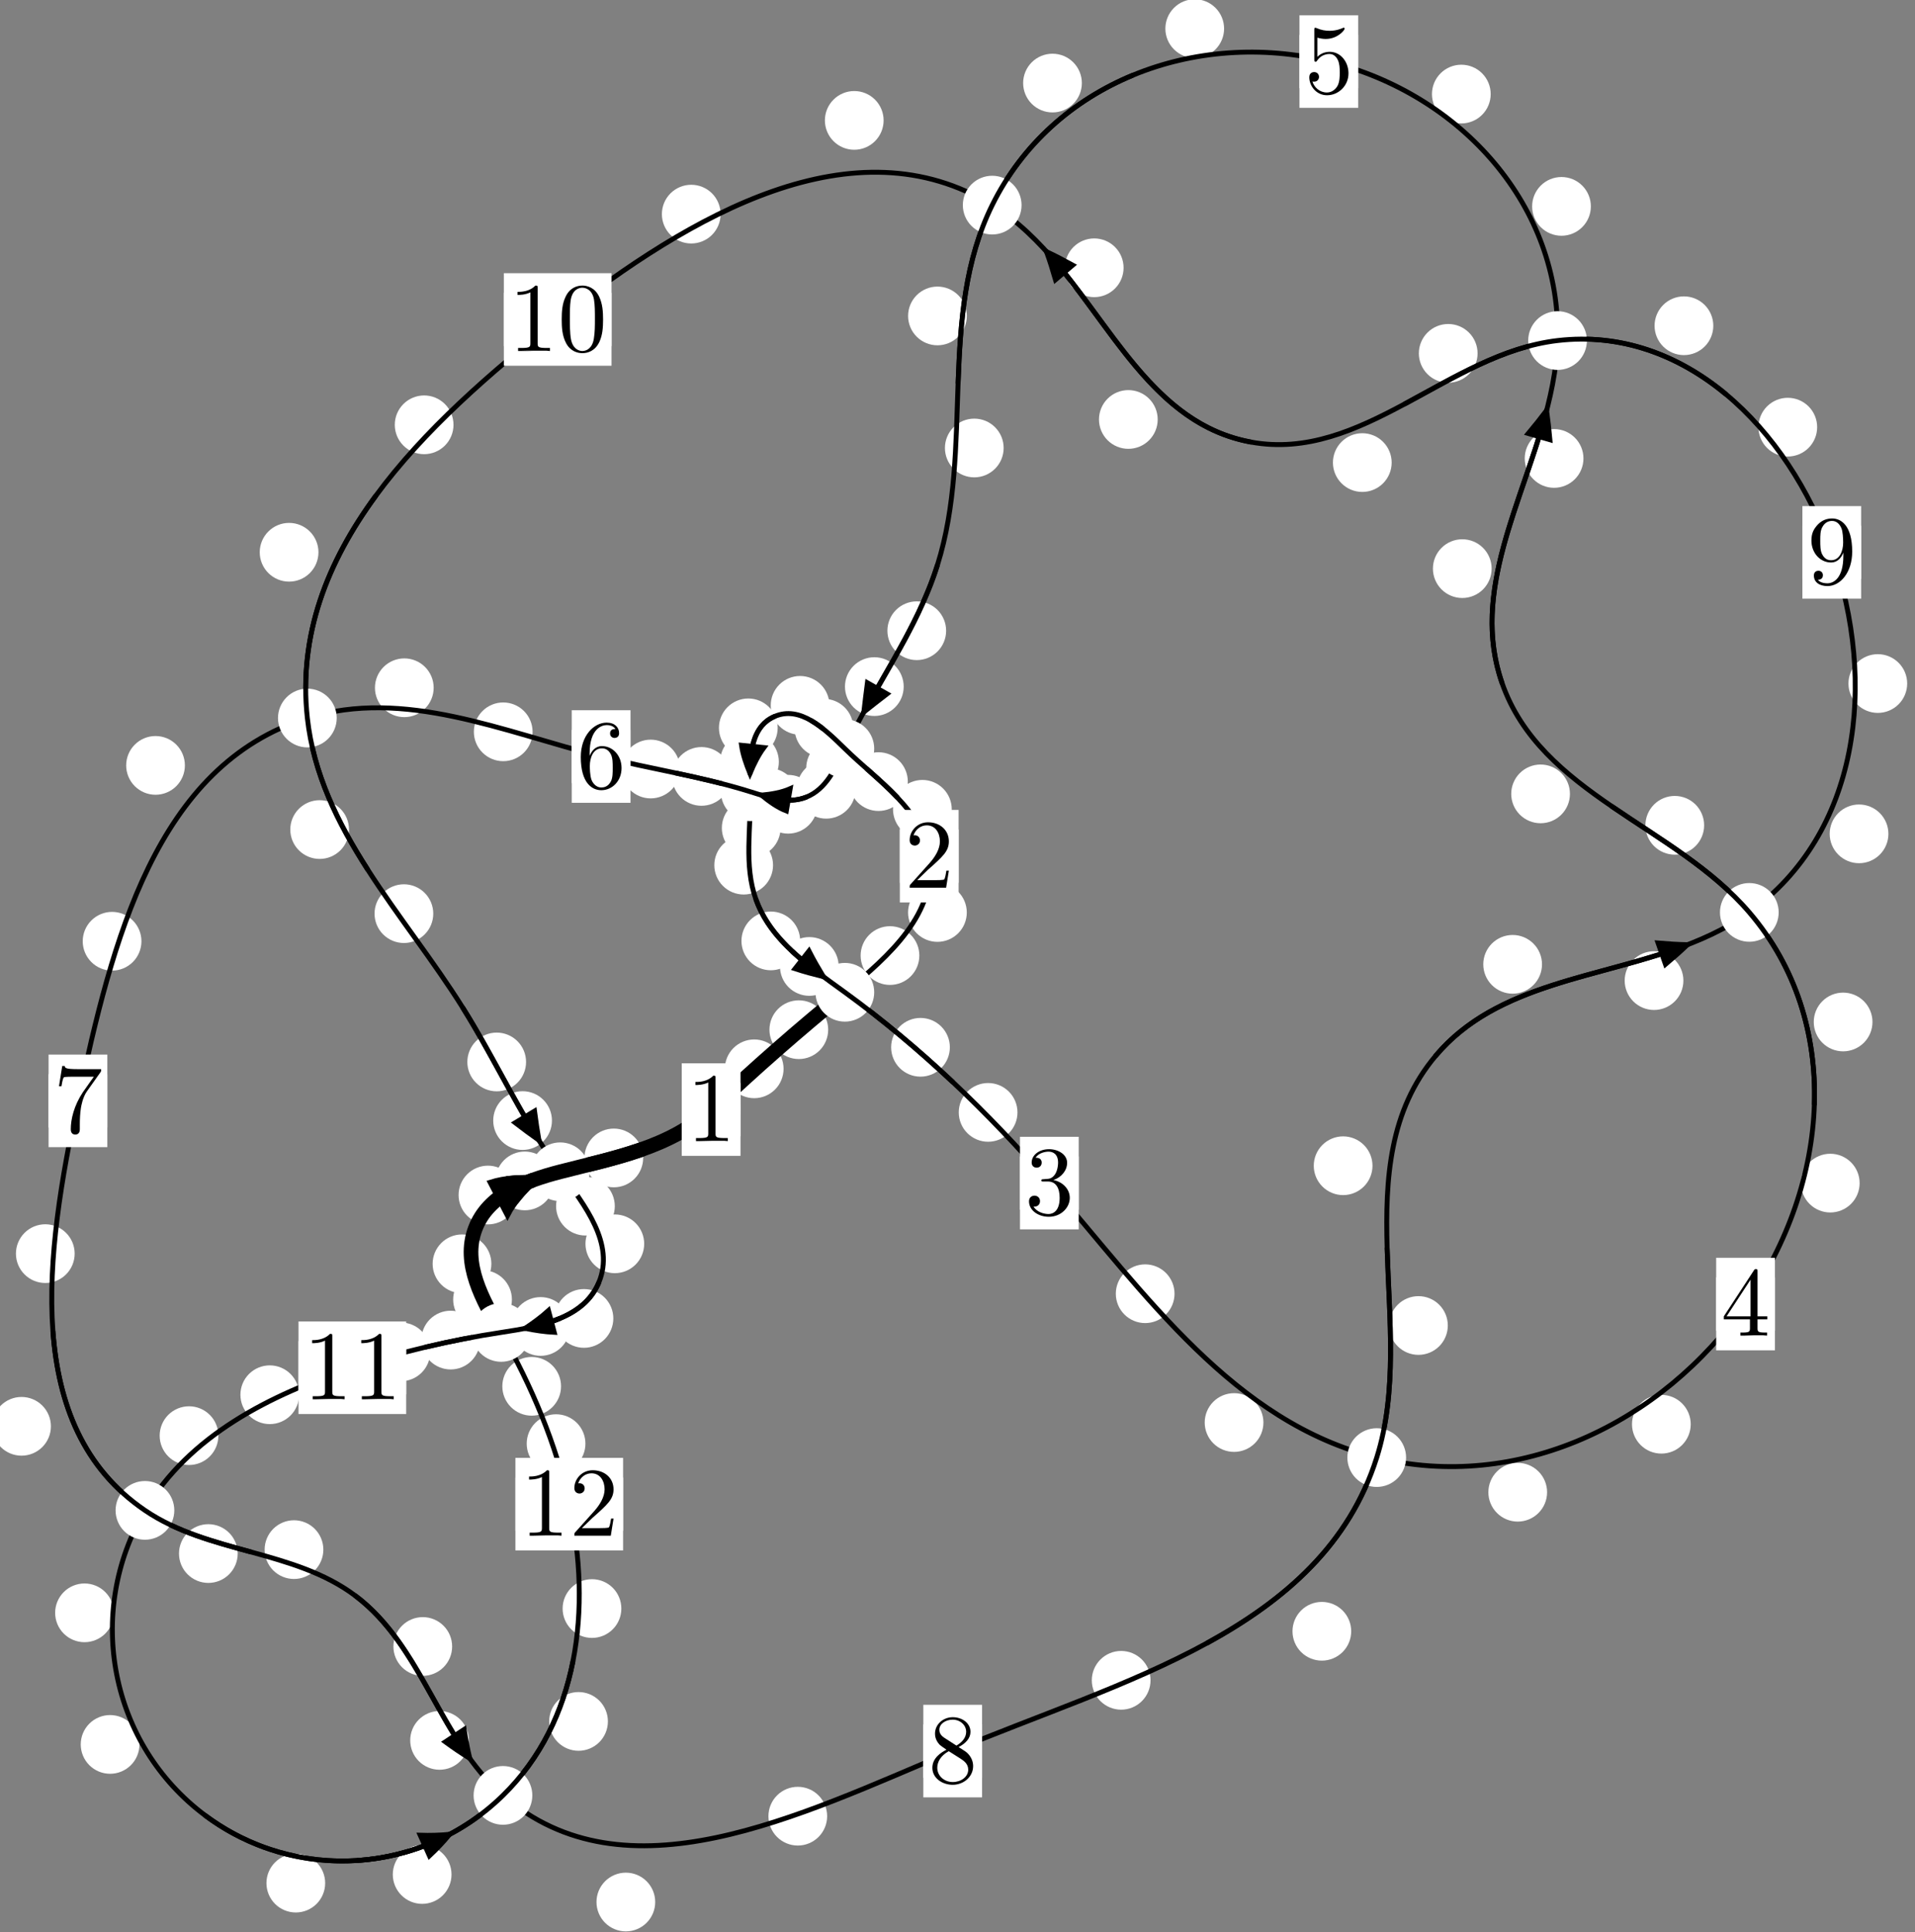 <?xml version="1.0"?>
<!-- Created by MetaPost 1.999 on 2021.07.05:2358 -->
<svg version="1.1" xmlns="http://www.w3.org/2000/svg" xmlns:xlink="http://www.w3.org/1999/xlink" width="194.936" height="196.665" viewBox="0 0 194.936 196.665">
<rect x="0" y="0" width="194.936" height="196.665" fill="#808080" stroke="none"/>
<!-- Original BoundingBox: -86.795944 -95.588654 108.140045 101.075882 -->
  <defs>
    <g transform="scale(0.01,0.01)" id="GLYPHcmr10_48">
      <path style="fill-rule: evenodd;" d="M460 -320C460 -400,455 -480,420 -554C374 -650,292 -666,250 -666C190 -666,117 -640,76 -547C44 -478,39 -400,39 -320C39 -245,43 -155,84 -79C127 2,200 22,249 22C303 22,379 1,423 -94C455 -163,460 -241,460 -320M249 -0C210 -0,151 -25,133 -121C122 -181,122 -273,122 -332C122 -396,122 -462,130 -516C149 -635,224 -644,249 -644C282 -644,348 -626,367 -527C377 -471,377 -395,377 -332C377 -257,377 -189,366 -125C351 -30,294 -0,249 -0"></path>
    </g>
    <g transform="scale(0.01,0.01)" id="GLYPHcmr10_49">
      <path style="fill-rule: evenodd;" d="M294 -640C294 -664,294 -666,271 -666C209 -602,121 -602,89 -602L89 -571C109 -571,168 -571,220 -597L220 -79C220 -43,217 -31,127 -31L95 -31L95 -0L257 -0L130 -3L217 -3L257 -3L297 -3L384 -3L419 -0L419 -31L387 -31C297 -31,294 -42,294 -79"></path>
    </g>
    <g transform="scale(0.01,0.01)" id="GLYPHcmr10_50">
      <path style="fill-rule: evenodd;" d="M127 -77L233 -180C389 -318,449 -372,449 -472C449 -586,359 -666,237 -666C124 -666,50 -574,50 -485C50 -429,100 -429,103 -429C120 -429,155 -441,155 -482C155 -508,137 -534,102 -534C94 -534,92 -534,89 -533C112 -598,166 -635,224 -635C315 -635,358 -554,358 -472C358 -392,308 -313,253 -251L61 -37C50 -26,50 -24,50 -0L421 -0L449 -174L424 -174C419 -144,412 -100,402 -85C395 -77,329 -77,307 -77"></path>
    </g>
    <g transform="scale(0.01,0.01)" id="GLYPHcmr10_51">
      <path style="fill-rule: evenodd;" d="M290 -352C372 -379,430 -449,430 -528C430 -610,342 -666,246 -666C145 -666,69 -606,69 -530C69 -497,91 -478,120 -478C151 -478,171 -500,171 -529C171 -579,124 -579,109 -579C140 -628,206 -641,242 -641C283 -641,338 -619,338 -529C338 -517,336 -459,310 -415C280 -367,246 -364,221 -363C213 -362,189 -360,182 -360C174 -359,167 -358,167 -348C167 -337,174 -337,191 -337L235 -337C317 -337,354 -269,354 -171C354 -35,285 -6,241 -6C198 -6,123 -23,88 -82C123 -77,154 -99,154 -137C154 -173,127 -193,98 -193C74 -193,42 -179,42 -135C42 -44,135 22,244 22C366 22,457 -69,457 -171C457 -253,394 -331,290 -352"></path>
    </g>
    <g transform="scale(0.01,0.01)" id="GLYPHcmr10_52">
      <path style="fill-rule: evenodd;" d="M294 -165L294 -78C294 -42,292 -31,218 -31L197 -31L197 -0L332 -0L238 -3L290 -3L332 -3L374 -3L427 -3L468 -0L468 -31L447 -31C373 -31,371 -42,371 -78L371 -165L471 -165L471 -196L371 -196L371 -651C371 -671,371 -677,355 -677C346 -677,343 -677,335 -665L28 -196L28 -165M300 -196L56 -196L300 -569"></path>
    </g>
    <g transform="scale(0.01,0.01)" id="GLYPHcmr10_53">
      <path style="fill-rule: evenodd;" d="M449 -201C449 -320,367 -420,259 -420C211 -420,168 -404,132 -369L132 -564C152 -558,185 -551,217 -551C340 -551,410 -642,410 -655C410 -661,407 -666,400 -666C399 -666,397 -666,392 -663C372 -654,323 -634,256 -634C216 -634,170 -641,123 -662C115 -665,113 -665,111 -665C101 -665,101 -657,101 -641L101 -345C101 -327,101 -319,115 -319C122 -319,124 -322,128 -328C139 -344,176 -398,257 -398C309 -398,334 -352,342 -334C358 -297,360 -258,360 -208C360 -173,360 -113,336 -71C312 -32,275 -6,229 -6C156 -6,99 -59,82 -118C85 -117,88 -116,99 -116C132 -116,149 -141,149 -165C149 -189,132 -214,99 -214C85 -214,50 -207,50 -161C50 -75,119 22,231 22C347 22,449 -74,449 -201"></path>
    </g>
    <g transform="scale(0.01,0.01)" id="GLYPHcmr10_54">
      <path style="fill-rule: evenodd;" d="M132 -328L132 -352C132 -605,256 -641,307 -641C331 -641,373 -635,395 -601C380 -601,340 -601,340 -556C340 -525,364 -510,386 -510C402 -510,432 -519,432 -558C432 -618,388 -666,305 -666C177 -666,42 -537,42 -316C42 -49,158 22,251 22C362 22,457 -72,457 -204C457 -331,368 -427,257 -427C189 -427,152 -376,132 -328M251 -6C188 -6,158 -66,152 -81C134 -128,134 -208,134 -226C134 -304,166 -404,256 -404C272 -404,318 -404,349 -342C367 -305,367 -254,367 -205C367 -157,367 -107,350 -71C320 -11,274 -6,251 -6"></path>
    </g>
    <g transform="scale(0.01,0.01)" id="GLYPHcmr10_55">
      <path style="fill-rule: evenodd;" d="M476 -609C485 -621,485 -623,485 -644L242 -644C120 -644,118 -657,114 -676L89 -676L56 -470L81 -470C84 -486,93 -549,106 -561C113 -567,191 -567,204 -567L411 -567C400 -551,321 -442,299 -409C209 -274,176 -135,176 -33C176 -23,176 22,222 22C268 22,268 -23,268 -33L268 -84C268 -139,271 -194,279 -248C283 -271,297 -357,341 -419"></path>
    </g>
    <g transform="scale(0.01,0.01)" id="GLYPHcmr10_56">
      <path style="fill-rule: evenodd;" d="M163 -457C117 -487,113 -521,113 -538C113 -599,178 -641,249 -641C322 -641,386 -589,386 -517C386 -460,347 -412,287 -377M309 -362C381 -399,430 -451,430 -517C430 -609,341 -666,250 -666C150 -666,69 -592,69 -499C69 -481,71 -436,113 -389C124 -377,161 -352,186 -335C128 -306,42 -250,42 -151C42 -45,144 22,249 22C362 22,457 -61,457 -168C457 -204,446 -249,408 -291C389 -312,373 -322,309 -362M209 -320L332 -242C360 -223,407 -193,407 -132C407 -58,332 -6,250 -6C164 -6,92 -68,92 -151C92 -209,124 -273,209 -320"></path>
    </g>
    <g transform="scale(0.01,0.01)" id="GLYPHcmr10_57">
      <path style="fill-rule: evenodd;" d="M367 -318L367 -286C367 -52,263 -6,205 -6C188 -6,134 -8,107 -42C151 -42,159 -71,159 -88C159 -119,135 -134,113 -134C97 -134,67 -125,67 -86C67 -19,121 22,206 22C335 22,457 -114,457 -329C457 -598,342 -666,253 -666C198 -666,149 -648,106 -603C65 -558,42 -516,42 -441C42 -316,130 -218,242 -218C303 -218,344 -260,367 -318M243 -241C227 -241,181 -241,150 -304C132 -341,132 -391,132 -440C132 -494,132 -541,153 -578C180 -628,218 -641,253 -641C299 -641,332 -607,349 -562C361 -530,365 -467,365 -421C365 -338,331 -241,243 -241"></path>
    </g>
  </defs>
  <path d="M79.763 108.791C79.763 107.999,79.448 107.239,78.888 106.678C78.327 106.118,77.567 105.803,76.775 105.803C75.982 105.803,75.222 106.118,74.661 106.678C74.101 107.239,73.786 107.999,73.786 108.791C73.786 109.584,74.101 110.344,74.661 110.905C75.222 111.465,75.982 111.78,76.775 111.78C77.567 111.78,78.327 111.465,78.888 110.905C79.448 110.344,79.763 109.584,79.763 108.791Z" style="fill: rgb(100%,100%,100%);stroke: none;"></path>
  <path d="M75.377 112.94C75.377 112.147,75.062 111.387,74.501 110.827C73.941 110.266,73.181 109.951,72.388 109.951C71.595 109.951,70.835 110.266,70.275 110.827C69.714 111.387,69.399 112.147,69.399 112.94C69.399 113.733,69.714 114.493,70.275 115.053C70.835 115.614,71.595 115.929,72.388 115.929C73.181 115.929,73.941 115.614,74.501 115.053C75.062 114.493,75.377 113.733,75.377 112.94Z" style="fill: rgb(100%,100%,100%);stroke: none;"></path>
  <path d="M93.584 97.264C93.584 96.471,93.27 95.711,92.709 95.15C92.149 94.59,91.388 94.275,90.596 94.275C89.803 94.275,89.043 94.59,88.482 95.15C87.922 95.711,87.607 96.471,87.607 97.264C87.607 98.056,87.922 98.817,88.482 99.377C89.043 99.938,89.803 100.252,90.596 100.252C91.388 100.252,92.149 99.938,92.709 99.377C93.27 98.817,93.584 98.056,93.584 97.264Z" style="fill: rgb(100%,100%,100%);stroke: none;"></path>
  <path d="M84.304 104.809C84.304 104.016,83.989 103.256,83.428 102.695C82.868 102.135,82.108 101.82,81.315 101.82C80.522 101.82,79.762 102.135,79.202 102.695C78.641 103.256,78.326 104.016,78.326 104.809C78.326 105.601,78.641 106.362,79.202 106.922C79.762 107.482,80.522 107.797,81.315 107.797C82.108 107.797,82.868 107.482,83.428 106.922C83.989 106.362,84.304 105.601,84.304 104.809Z" style="fill: rgb(100%,100%,100%);stroke: none;"></path>
  <path d="M96.882 82.377C96.882 81.584,96.567 80.824,96.006 80.263C95.446 79.703,94.686 79.388,93.893 79.388C93.1 79.388,92.34 79.703,91.78 80.263C91.219 80.824,90.904 81.584,90.904 82.377C90.904 83.169,91.219 83.929,91.78 84.49C92.34 85.05,93.1 85.365,93.893 85.365C94.686 85.365,95.446 85.05,96.006 84.49C96.567 83.929,96.882 83.169,96.882 82.377Z" style="fill: rgb(100%,100%,100%);stroke: none;"></path>
  <path d="M98.414 92.879C98.414 92.086,98.099 91.326,97.538 90.766C96.978 90.205,96.218 89.89,95.425 89.89C94.632 89.89,93.872 90.205,93.312 90.766C92.751 91.326,92.436 92.086,92.436 92.879C92.436 93.672,92.751 94.432,93.312 94.992C93.872 95.553,94.632 95.868,95.425 95.868C96.218 95.868,96.978 95.553,97.538 94.992C98.099 94.432,98.414 93.672,98.414 92.879Z" style="fill: rgb(100%,100%,100%);stroke: none;"></path>
  <path d="M86.864 74.122C86.864 73.33,86.549 72.57,85.988 72.009C85.428 71.449,84.668 71.134,83.875 71.134C83.082 71.134,82.322 71.449,81.762 72.009C81.201 72.57,80.886 73.33,80.886 74.122C80.886 74.915,81.201 75.675,81.762 76.236C82.322 76.796,83.082 77.111,83.875 77.111C84.668 77.111,85.428 76.796,85.988 76.236C86.549 75.675,86.864 74.915,86.864 74.122Z" style="fill: rgb(100%,100%,100%);stroke: none;"></path>
  <path d="M92.411 79.557C92.411 78.764,92.096 78.004,91.536 77.443C90.976 76.883,90.215 76.568,89.423 76.568C88.63 76.568,87.87 76.883,87.309 77.443C86.749 78.004,86.434 78.764,86.434 79.557C86.434 80.349,86.749 81.109,87.309 81.67C87.87 82.23,88.63 82.545,89.423 82.545C90.215 82.545,90.976 82.23,91.536 81.67C92.096 81.109,92.411 80.349,92.411 79.557Z" style="fill: rgb(100%,100%,100%);stroke: none;"></path>
  <path d="M79.162 74.086C79.162 73.294,78.847 72.533,78.287 71.973C77.726 71.412,76.966 71.097,76.173 71.097C75.381 71.097,74.621 71.412,74.06 71.973C73.5 72.533,73.185 73.294,73.185 74.086C73.185 74.879,73.5 75.639,74.06 76.2C74.621 76.76,75.381 77.075,76.173 77.075C76.966 77.075,77.726 76.76,78.287 76.2C78.847 75.639,79.162 74.879,79.162 74.086Z" style="fill: rgb(100%,100%,100%);stroke: none;"></path>
  <path d="M84.434 71.796C84.434 71.003,84.119 70.243,83.559 69.682C82.998 69.122,82.238 68.807,81.445 68.807C80.653 68.807,79.893 69.122,79.332 69.682C78.772 70.243,78.457 71.003,78.457 71.796C78.457 72.588,78.772 73.349,79.332 73.909C79.893 74.47,80.653 74.785,81.445 74.785C82.238 74.785,82.998 74.47,83.559 73.909C84.119 73.349,84.434 72.588,84.434 71.796Z" style="fill: rgb(100%,100%,100%);stroke: none;"></path>
  <path d="M79.457 84.276C79.457 83.483,79.142 82.723,78.582 82.163C78.021 81.602,77.261 81.287,76.468 81.287C75.676 81.287,74.916 81.602,74.355 82.163C73.795 82.723,73.48 83.483,73.48 84.276C73.48 85.069,73.795 85.829,74.355 86.389C74.916 86.95,75.676 87.265,76.468 87.265C77.261 87.265,78.021 86.95,78.582 86.389C79.142 85.829,79.457 85.069,79.457 84.276Z" style="fill: rgb(100%,100%,100%);stroke: none;"></path>
  <path d="M79.282 77.543C79.282 76.751,78.967 75.99,78.406 75.43C77.846 74.869,77.086 74.554,76.293 74.554C75.5 74.554,74.74 74.869,74.18 75.43C73.619 75.99,73.304 76.751,73.304 77.543C73.304 78.336,73.619 79.096,74.18 79.657C74.74 80.217,75.5 80.532,76.293 80.532C77.086 80.532,77.846 80.217,78.406 79.657C78.967 79.096,79.282 78.336,79.282 77.543Z" style="fill: rgb(100%,100%,100%);stroke: none;"></path>
  <path d="M81.453 95.772C81.453 94.979,81.138 94.219,80.578 93.658C80.017 93.098,79.257 92.783,78.464 92.783C77.672 92.783,76.912 93.098,76.351 93.658C75.791 94.219,75.476 94.979,75.476 95.772C75.476 96.564,75.791 97.324,76.351 97.885C76.912 98.445,77.672 98.76,78.464 98.76C79.257 98.76,80.017 98.445,80.578 97.885C81.138 97.324,81.453 96.564,81.453 95.772Z" style="fill: rgb(100%,100%,100%);stroke: none;"></path>
  <path d="M78.691 88.062C78.691 87.269,78.376 86.509,77.816 85.948C77.255 85.388,76.495 85.073,75.702 85.073C74.91 85.073,74.149 85.388,73.589 85.948C73.028 86.509,72.714 87.269,72.714 88.062C72.714 88.854,73.028 89.615,73.589 90.175C74.149 90.736,74.91 91.05,75.702 91.05C76.495 91.05,77.255 90.736,77.816 90.175C78.376 89.615,78.691 88.854,78.691 88.062Z" style="fill: rgb(100%,100%,100%);stroke: none;"></path>
  <path d="M96.69 106.6C96.69 105.808,96.375 105.048,95.815 104.487C95.254 103.927,94.494 103.612,93.701 103.612C92.909 103.612,92.148 103.927,91.588 104.487C91.027 105.048,90.713 105.808,90.713 106.6C90.713 107.393,91.027 108.153,91.588 108.714C92.148 109.274,92.909 109.589,93.701 109.589C94.494 109.589,95.254 109.274,95.815 108.714C96.375 108.153,96.69 107.393,96.69 106.6Z" style="fill: rgb(100%,100%,100%);stroke: none;"></path>
  <path d="M85.374 98.372C85.374 97.579,85.059 96.819,84.499 96.258C83.938 95.698,83.178 95.383,82.386 95.383C81.593 95.383,80.833 95.698,80.272 96.258C79.712 96.819,79.397 97.579,79.397 98.372C79.397 99.164,79.712 99.924,80.272 100.485C80.833 101.045,81.593 101.36,82.386 101.36C83.178 101.36,83.938 101.045,84.499 100.485C85.059 99.924,85.374 99.164,85.374 98.372Z" style="fill: rgb(100%,100%,100%);stroke: none;"></path>
  <path d="M119.56 131.683C119.56 130.891,119.245 130.131,118.685 129.57C118.124 129.01,117.364 128.695,116.572 128.695C115.779 128.695,115.019 129.01,114.458 129.57C113.898 130.131,113.583 130.891,113.583 131.683C113.583 132.476,113.898 133.236,114.458 133.797C115.019 134.357,115.779 134.672,116.572 134.672C117.364 134.672,118.124 134.357,118.685 133.797C119.245 133.236,119.56 132.476,119.56 131.683Z" style="fill: rgb(100%,100%,100%);stroke: none;"></path>
  <path d="M103.573 113.226C103.573 112.433,103.258 111.673,102.698 111.113C102.137 110.552,101.377 110.237,100.584 110.237C99.792 110.237,99.032 110.552,98.471 111.113C97.911 111.673,97.596 112.433,97.596 113.226C97.596 114.019,97.911 114.779,98.471 115.339C99.032 115.9,99.792 116.215,100.584 116.215C101.377 116.215,102.137 115.9,102.698 115.339C103.258 114.779,103.573 114.019,103.573 113.226Z" style="fill: rgb(100%,100%,100%);stroke: none;"></path>
  <path d="M157.485 151.889C157.485 151.096,157.17 150.336,156.609 149.776C156.049 149.215,155.289 148.9,154.496 148.9C153.703 148.9,152.943 149.215,152.383 149.776C151.822 150.336,151.507 151.096,151.507 151.889C151.507 152.682,151.822 153.442,152.383 154.002C152.943 154.563,153.703 154.878,154.496 154.878C155.289 154.878,156.049 154.563,156.609 154.002C157.17 153.442,157.485 152.682,157.485 151.889Z" style="fill: rgb(100%,100%,100%);stroke: none;"></path>
  <path d="M128.609 144.795C128.609 144.002,128.294 143.242,127.734 142.681C127.173 142.121,126.413 141.806,125.621 141.806C124.828 141.806,124.068 142.121,123.507 142.681C122.947 143.242,122.632 144.002,122.632 144.795C122.632 145.587,122.947 146.348,123.507 146.908C124.068 147.469,124.828 147.783,125.621 147.783C126.413 147.783,127.173 147.469,127.734 146.908C128.294 146.348,128.609 145.587,128.609 144.795Z" style="fill: rgb(100%,100%,100%);stroke: none;"></path>
  <path d="M189.3 120.425C189.3 119.632,188.985 118.872,188.425 118.312C187.864 117.751,187.104 117.436,186.311 117.436C185.519 117.436,184.759 117.751,184.198 118.312C183.638 118.872,183.323 119.632,183.323 120.425C183.323 121.218,183.638 121.978,184.198 122.538C184.759 123.099,185.519 123.414,186.311 123.414C187.104 123.414,187.864 123.099,188.425 122.538C188.985 121.978,189.3 121.218,189.3 120.425Z" style="fill: rgb(100%,100%,100%);stroke: none;"></path>
  <path d="M172.106 144.968C172.106 144.175,171.791 143.415,171.23 142.854C170.67 142.294,169.91 141.979,169.117 141.979C168.324 141.979,167.564 142.294,167.004 142.854C166.443 143.415,166.128 144.175,166.128 144.968C166.128 145.76,166.443 146.521,167.004 147.081C167.564 147.642,168.324 147.956,169.117 147.956C169.91 147.956,170.67 147.642,171.23 147.081C171.791 146.521,172.106 145.76,172.106 144.968Z" style="fill: rgb(100%,100%,100%);stroke: none;"></path>
  <path d="M173.471 84.005C173.471 83.212,173.156 82.452,172.596 81.891C172.035 81.331,171.275 81.016,170.482 81.016C169.69 81.016,168.929 81.331,168.369 81.891C167.808 82.452,167.493 83.212,167.493 84.005C167.493 84.797,167.808 85.558,168.369 86.118C168.929 86.678,169.69 86.993,170.482 86.993C171.275 86.993,172.035 86.678,172.596 86.118C173.156 85.558,173.471 84.797,173.471 84.005Z" style="fill: rgb(100%,100%,100%);stroke: none;"></path>
  <path d="M190.607 104.023C190.607 103.231,190.292 102.47,189.732 101.91C189.171 101.349,188.411 101.034,187.618 101.034C186.826 101.034,186.065 101.349,185.505 101.91C184.944 102.47,184.63 103.231,184.63 104.023C184.63 104.816,184.944 105.576,185.505 106.137C186.065 106.697,186.826 107.012,187.618 107.012C188.411 107.012,189.171 106.697,189.732 106.137C190.292 105.576,190.607 104.816,190.607 104.023Z" style="fill: rgb(100%,100%,100%);stroke: none;"></path>
  <path d="M151.84 57.879C151.84 57.086,151.525 56.326,150.965 55.766C150.405 55.205,149.644 54.89,148.852 54.89C148.059 54.89,147.299 55.205,146.738 55.766C146.178 56.326,145.863 57.086,145.863 57.879C145.863 58.672,146.178 59.432,146.738 59.992C147.299 60.553,148.059 60.868,148.852 60.868C149.644 60.868,150.405 60.553,150.965 59.992C151.525 59.432,151.84 58.672,151.84 57.879Z" style="fill: rgb(100%,100%,100%);stroke: none;"></path>
  <path d="M159.811 80.806C159.811 80.014,159.496 79.254,158.936 78.693C158.375 78.133,157.615 77.818,156.822 77.818C156.03 77.818,155.27 78.133,154.709 78.693C154.149 79.254,153.834 80.014,153.834 80.806C153.834 81.599,154.149 82.359,154.709 82.92C155.27 83.48,156.03 83.795,156.822 83.795C157.615 83.795,158.375 83.48,158.936 82.92C159.496 82.359,159.811 81.599,159.811 80.806Z" style="fill: rgb(100%,100%,100%);stroke: none;"></path>
  <path d="M161.94 21.007C161.94 20.214,161.625 19.454,161.064 18.893C160.504 18.333,159.744 18.018,158.951 18.018C158.158 18.018,157.398 18.333,156.838 18.893C156.277 19.454,155.962 20.214,155.962 21.007C155.962 21.799,156.277 22.56,156.838 23.12C157.398 23.681,158.158 23.996,158.951 23.996C159.744 23.996,160.504 23.681,161.064 23.12C161.625 22.56,161.94 21.799,161.94 21.007Z" style="fill: rgb(100%,100%,100%);stroke: none;"></path>
  <path d="M161.187 46.663C161.187 45.87,160.872 45.11,160.311 44.549C159.751 43.989,158.991 43.674,158.198 43.674C157.405 43.674,156.645 43.989,156.085 44.549C155.524 45.11,155.209 45.87,155.209 46.663C155.209 47.455,155.524 48.216,156.085 48.776C156.645 49.337,157.405 49.652,158.198 49.652C158.991 49.652,159.751 49.337,160.311 48.776C160.872 48.216,161.187 47.455,161.187 46.663Z" style="fill: rgb(100%,100%,100%);stroke: none;"></path>
  <path d="M124.606 2.913C124.606 2.12,124.291 1.36,123.73 0.8C123.17 0.239,122.41 -0.076,121.617 -0.076C120.824 -0.076,120.064 0.239,119.504 0.8C118.943 1.36,118.628 2.12,118.628 2.913C118.628 3.706,118.943 4.466,119.504 5.026C120.064 5.587,120.824 5.902,121.617 5.902C122.41 5.902,123.17 5.587,123.73 5.026C124.291 4.466,124.606 3.706,124.606 2.913Z" style="fill: rgb(100%,100%,100%);stroke: none;"></path>
  <path d="M151.744 9.575C151.744 8.783,151.429 8.022,150.868 7.462C150.308 6.902,149.548 6.587,148.755 6.587C147.962 6.587,147.202 6.902,146.642 7.462C146.081 8.022,145.766 8.783,145.766 9.575C145.766 10.368,146.081 11.128,146.642 11.689C147.202 12.249,147.962 12.564,148.755 12.564C149.548 12.564,150.308 12.249,150.868 11.689C151.429 11.128,151.744 10.368,151.744 9.575Z" style="fill: rgb(100%,100%,100%);stroke: none;"></path>
  <path d="M98.417 32.158C98.417 31.366,98.102 30.605,97.541 30.045C96.981 29.485,96.221 29.17,95.428 29.17C94.635 29.17,93.875 29.485,93.315 30.045C92.754 30.605,92.439 31.366,92.439 32.158C92.439 32.951,92.754 33.711,93.315 34.272C93.875 34.832,94.635 35.147,95.428 35.147C96.221 35.147,96.981 34.832,97.541 34.272C98.102 33.711,98.417 32.951,98.417 32.158Z" style="fill: rgb(100%,100%,100%);stroke: none;"></path>
  <path d="M110.127 8.455C110.127 7.663,109.812 6.903,109.252 6.342C108.691 5.782,107.931 5.467,107.138 5.467C106.346 5.467,105.586 5.782,105.025 6.342C104.465 6.903,104.15 7.663,104.15 8.455C104.15 9.248,104.465 10.008,105.025 10.569C105.586 11.129,106.346 11.444,107.138 11.444C107.931 11.444,108.691 11.129,109.252 10.569C109.812 10.008,110.127 9.248,110.127 8.455Z" style="fill: rgb(100%,100%,100%);stroke: none;"></path>
  <path d="M96.31 64.199C96.31 63.407,95.995 62.647,95.435 62.086C94.874 61.526,94.114 61.211,93.321 61.211C92.529 61.211,91.769 61.526,91.208 62.086C90.648 62.647,90.333 63.407,90.333 64.199C90.333 64.992,90.648 65.752,91.208 66.313C91.769 66.873,92.529 67.188,93.321 67.188C94.114 67.188,94.874 66.873,95.435 66.313C95.995 65.752,96.31 64.992,96.31 64.199Z" style="fill: rgb(100%,100%,100%);stroke: none;"></path>
  <path d="M102.166 45.599C102.166 44.806,101.851 44.046,101.29 43.486C100.73 42.925,99.97 42.61,99.177 42.61C98.384 42.61,97.624 42.925,97.064 43.486C96.503 44.046,96.188 44.806,96.188 45.599C96.188 46.392,96.503 47.152,97.064 47.712C97.624 48.273,98.384 48.588,99.177 48.588C99.97 48.588,100.73 48.273,101.29 47.712C101.851 47.152,102.166 46.392,102.166 45.599Z" style="fill: rgb(100%,100%,100%);stroke: none;"></path>
  <path d="M88.047 78.185C88.047 77.392,87.732 76.632,87.172 76.072C86.611 75.511,85.851 75.196,85.059 75.196C84.266 75.196,83.506 75.511,82.945 76.072C82.385 76.632,82.07 77.392,82.07 78.185C82.07 78.978,82.385 79.738,82.945 80.298C83.506 80.859,84.266 81.174,85.059 81.174C85.851 81.174,86.611 80.859,87.172 80.298C87.732 79.738,88.047 78.978,88.047 78.185Z" style="fill: rgb(100%,100%,100%);stroke: none;"></path>
  <path d="M91.991 69.887C91.991 69.094,91.676 68.334,91.116 67.774C90.555 67.213,89.795 66.898,89.002 66.898C88.21 66.898,87.449 67.213,86.889 67.774C86.328 68.334,86.013 69.094,86.013 69.887C86.013 70.68,86.328 71.44,86.889 72C87.449 72.561,88.21 72.876,89.002 72.876C89.795 72.876,90.555 72.561,91.116 72C91.676 71.44,91.991 70.68,91.991 69.887Z" style="fill: rgb(100%,100%,100%);stroke: none;"></path>
  <path d="M83.218 81.863C83.218 81.07,82.903 80.31,82.343 79.75C81.782 79.189,81.022 78.874,80.229 78.874C79.437 78.874,78.677 79.189,78.116 79.75C77.556 80.31,77.241 81.07,77.241 81.863C77.241 82.656,77.556 83.416,78.116 83.976C78.677 84.537,79.437 84.852,80.229 84.852C81.022 84.852,81.782 84.537,82.343 83.976C82.903 83.416,83.218 82.656,83.218 81.863Z" style="fill: rgb(100%,100%,100%);stroke: none;"></path>
  <path d="M87.09 80.337C87.09 79.544,86.775 78.784,86.215 78.224C85.654 77.663,84.894 77.348,84.102 77.348C83.309 77.348,82.549 77.663,81.988 78.224C81.428 78.784,81.113 79.544,81.113 80.337C81.113 81.13,81.428 81.89,81.988 82.45C82.549 83.011,83.309 83.326,84.102 83.326C84.894 83.326,85.654 83.011,86.215 82.45C86.775 81.89,87.09 81.13,87.09 80.337Z" style="fill: rgb(100%,100%,100%);stroke: none;"></path>
  <path d="M74.396 79.028C74.396 78.236,74.081 77.476,73.521 76.915C72.96 76.355,72.2 76.04,71.407 76.04C70.615 76.04,69.855 76.355,69.294 76.915C68.734 77.476,68.419 78.236,68.419 79.028C68.419 79.821,68.734 80.581,69.294 81.142C69.855 81.702,70.615 82.017,71.407 82.017C72.2 82.017,72.96 81.702,73.521 81.142C74.081 80.581,74.396 79.821,74.396 79.028Z" style="fill: rgb(100%,100%,100%);stroke: none;"></path>
  <path d="M81.24 81.175C81.24 80.383,80.925 79.623,80.365 79.062C79.804 78.502,79.044 78.187,78.252 78.187C77.459 78.187,76.699 78.502,76.138 79.062C75.578 79.623,75.263 80.383,75.263 81.175C75.263 81.968,75.578 82.728,76.138 83.289C76.699 83.849,77.459 84.164,78.252 84.164C79.044 84.164,79.804 83.849,80.365 83.289C80.925 82.728,81.24 81.968,81.24 81.175Z" style="fill: rgb(100%,100%,100%);stroke: none;"></path>
  <path d="M54.214 74.489C54.214 73.696,53.899 72.936,53.339 72.376C52.778 71.815,52.018 71.5,51.225 71.5C50.433 71.5,49.673 71.815,49.112 72.376C48.552 72.936,48.237 73.696,48.237 74.489C48.237 75.282,48.552 76.042,49.112 76.602C49.673 77.163,50.433 77.478,51.225 77.478C52.018 77.478,52.778 77.163,53.339 76.602C53.899 76.042,54.214 75.282,54.214 74.489Z" style="fill: rgb(100%,100%,100%);stroke: none;"></path>
  <path d="M69.224 78.276C69.224 77.483,68.91 76.723,68.349 76.163C67.789 75.602,67.028 75.287,66.236 75.287C65.443 75.287,64.683 75.602,64.122 76.163C63.562 76.723,63.247 77.483,63.247 78.276C63.247 79.069,63.562 79.829,64.122 80.389C64.683 80.95,65.443 81.265,66.236 81.265C67.028 81.265,67.789 80.95,68.349 80.389C68.91 79.829,69.224 79.069,69.224 78.276Z" style="fill: rgb(100%,100%,100%);stroke: none;"></path>
  <path d="M18.821 77.907C18.821 77.114,18.506 76.354,17.946 75.794C17.385 75.233,16.625 74.918,15.833 74.918C15.04 74.918,14.28 75.233,13.719 75.794C13.159 76.354,12.844 77.114,12.844 77.907C12.844 78.7,13.159 79.46,13.719 80.02C14.28 80.581,15.04 80.896,15.833 80.896C16.625 80.896,17.385 80.581,17.946 80.02C18.506 79.46,18.821 78.7,18.821 77.907Z" style="fill: rgb(100%,100%,100%);stroke: none;"></path>
  <path d="M44.145 70.005C44.145 69.212,43.83 68.452,43.27 67.892C42.71 67.331,41.949 67.016,41.157 67.016C40.364 67.016,39.604 67.331,39.043 67.892C38.483 68.452,38.168 69.212,38.168 70.005C38.168 70.798,38.483 71.558,39.043 72.118C39.604 72.679,40.364 72.994,41.157 72.994C41.949 72.994,42.71 72.679,43.27 72.118C43.83 71.558,44.145 70.798,44.145 70.005Z" style="fill: rgb(100%,100%,100%);stroke: none;"></path>
  <path d="M7.6 127.603C7.6 126.81,7.285 126.05,6.724 125.49C6.164 124.929,5.404 124.614,4.611 124.614C3.818 124.614,3.058 124.929,2.498 125.49C1.937 126.05,1.622 126.81,1.622 127.603C1.622 128.396,1.937 129.156,2.498 129.716C3.058 130.277,3.818 130.592,4.611 130.592C5.404 130.592,6.164 130.277,6.724 129.716C7.285 129.156,7.6 128.396,7.6 127.603Z" style="fill: rgb(100%,100%,100%);stroke: none;"></path>
  <path d="M14.398 95.807C14.398 95.014,14.083 94.254,13.523 93.694C12.962 93.133,12.202 92.818,11.409 92.818C10.617 92.818,9.856 93.133,9.296 93.694C8.735 94.254,8.421 95.014,8.421 95.807C8.421 96.6,8.735 97.36,9.296 97.92C9.856 98.481,10.617 98.796,11.409 98.796C12.202 98.796,12.962 98.481,13.523 97.92C14.083 97.36,14.398 96.6,14.398 95.807Z" style="fill: rgb(100%,100%,100%);stroke: none;"></path>
  <path d="M24.197 158.131C24.197 157.338,23.882 156.578,23.322 156.018C22.761 155.457,22.001 155.142,21.209 155.142C20.416 155.142,19.656 155.457,19.095 156.018C18.535 156.578,18.22 157.338,18.22 158.131C18.22 158.924,18.535 159.684,19.095 160.244C19.656 160.805,20.416 161.12,21.209 161.12C22.001 161.12,22.761 160.805,23.322 160.244C23.882 159.684,24.197 158.924,24.197 158.131Z" style="fill: rgb(100%,100%,100%);stroke: none;"></path>
  <path d="M5.182 145.18C5.182 144.387,4.867 143.627,4.306 143.066C3.746 142.506,2.985 142.191,2.193 142.191C1.4 142.191,0.64 142.506,0.079 143.066C-0.481 143.627,-0.796 144.387,-0.796 145.18C-0.796 145.972,-0.481 146.733,0.079 147.293C0.64 147.853,1.4 148.168,2.193 148.168C2.985 148.168,3.746 147.853,4.306 147.293C4.867 146.733,5.182 145.972,5.182 145.18Z" style="fill: rgb(100%,100%,100%);stroke: none;"></path>
  <path d="M46.025 167.59C46.025 166.797,45.71 166.037,45.149 165.477C44.589 164.916,43.829 164.601,43.036 164.601C42.243 164.601,41.483 164.916,40.923 165.477C40.362 166.037,40.047 166.797,40.047 167.59C40.047 168.383,40.362 169.143,40.923 169.703C41.483 170.264,42.243 170.579,43.036 170.579C43.829 170.579,44.589 170.264,45.149 169.703C45.71 169.143,46.025 168.383,46.025 167.59Z" style="fill: rgb(100%,100%,100%);stroke: none;"></path>
  <path d="M32.915 157.73C32.915 156.938,32.6 156.178,32.04 155.617C31.479 155.057,30.719 154.742,29.926 154.742C29.134 154.742,28.374 155.057,27.813 155.617C27.253 156.178,26.938 156.938,26.938 157.73C26.938 158.523,27.253 159.283,27.813 159.844C28.374 160.404,29.134 160.719,29.926 160.719C30.719 160.719,31.479 160.404,32.04 159.844C32.6 159.283,32.915 158.523,32.915 157.73Z" style="fill: rgb(100%,100%,100%);stroke: none;"></path>
  <path d="M66.696 193.6C66.696 192.807,66.381 192.047,65.821 191.487C65.26 190.926,64.5 190.611,63.708 190.611C62.915 190.611,62.155 190.926,61.594 191.487C61.034 192.047,60.719 192.807,60.719 193.6C60.719 194.393,61.034 195.153,61.594 195.713C62.155 196.274,62.915 196.589,63.708 196.589C64.5 196.589,65.26 196.274,65.821 195.713C66.381 195.153,66.696 194.393,66.696 193.6Z" style="fill: rgb(100%,100%,100%);stroke: none;"></path>
  <path d="M47.734 177.147C47.734 176.354,47.419 175.594,46.859 175.034C46.299 174.473,45.538 174.158,44.746 174.158C43.953 174.158,43.193 174.473,42.632 175.034C42.072 175.594,41.757 176.354,41.757 177.147C41.757 177.94,42.072 178.7,42.632 179.26C43.193 179.821,43.953 180.136,44.746 180.136C45.538 180.136,46.299 179.821,46.859 179.26C47.419 178.7,47.734 177.94,47.734 177.147Z" style="fill: rgb(100%,100%,100%);stroke: none;"></path>
  <path d="M117.117 171.033C117.117 170.241,116.802 169.48,116.241 168.92C115.681 168.359,114.921 168.044,114.128 168.044C113.335 168.044,112.575 168.359,112.014 168.92C111.454 169.48,111.139 170.241,111.139 171.033C111.139 171.826,111.454 172.586,112.014 173.147C112.575 173.707,113.335 174.022,114.128 174.022C114.921 174.022,115.681 173.707,116.241 173.147C116.802 172.586,117.117 171.826,117.117 171.033Z" style="fill: rgb(100%,100%,100%);stroke: none;"></path>
  <path d="M84.199 184.862C84.199 184.07,83.884 183.309,83.324 182.749C82.763 182.188,82.003 181.874,81.21 181.874C80.418 181.874,79.658 182.188,79.097 182.749C78.537 183.309,78.222 184.07,78.222 184.862C78.222 185.655,78.537 186.415,79.097 186.976C79.658 187.536,80.418 187.851,81.21 187.851C82.003 187.851,82.763 187.536,83.324 186.976C83.884 186.415,84.199 185.655,84.199 184.862Z" style="fill: rgb(100%,100%,100%);stroke: none;"></path>
  <path d="M147.379 134.918C147.379 134.126,147.065 133.366,146.504 132.805C145.944 132.245,145.183 131.93,144.391 131.93C143.598 131.93,142.838 132.245,142.277 132.805C141.717 133.366,141.402 134.126,141.402 134.918C141.402 135.711,141.717 136.471,142.277 137.032C142.838 137.592,143.598 137.907,144.391 137.907C145.183 137.907,145.944 137.592,146.504 137.032C147.065 136.471,147.379 135.711,147.379 134.918Z" style="fill: rgb(100%,100%,100%);stroke: none;"></path>
  <path d="M137.545 166.042C137.545 165.249,137.231 164.489,136.67 163.928C136.11 163.368,135.349 163.053,134.557 163.053C133.764 163.053,133.004 163.368,132.443 163.928C131.883 164.489,131.568 165.249,131.568 166.042C131.568 166.834,131.883 167.594,132.443 168.155C133.004 168.715,133.764 169.03,134.557 169.03C135.349 169.03,136.11 168.715,136.67 168.155C137.231 167.594,137.545 166.834,137.545 166.042Z" style="fill: rgb(100%,100%,100%);stroke: none;"></path>
  <path d="M156.967 98.155C156.967 97.363,156.652 96.603,156.091 96.042C155.531 95.482,154.771 95.167,153.978 95.167C153.185 95.167,152.425 95.482,151.865 96.042C151.304 96.603,150.989 97.363,150.989 98.155C150.989 98.948,151.304 99.708,151.865 100.269C152.425 100.829,153.185 101.144,153.978 101.144C154.771 101.144,155.531 100.829,156.091 100.269C156.652 99.708,156.967 98.948,156.967 98.155Z" style="fill: rgb(100%,100%,100%);stroke: none;"></path>
  <path d="M139.711 118.657C139.711 117.864,139.396 117.104,138.836 116.544C138.276 115.983,137.515 115.668,136.723 115.668C135.93 115.668,135.17 115.983,134.609 116.544C134.049 117.104,133.734 117.864,133.734 118.657C133.734 119.45,134.049 120.21,134.609 120.77C135.17 121.331,135.93 121.646,136.723 121.646C137.515 121.646,138.276 121.331,138.836 120.77C139.396 120.21,139.711 119.45,139.711 118.657Z" style="fill: rgb(100%,100%,100%);stroke: none;"></path>
  <path d="M192.229 84.874C192.229 84.082,191.914 83.321,191.353 82.761C190.793 82.201,190.033 81.886,189.24 81.886C188.447 81.886,187.687 82.201,187.127 82.761C186.566 83.321,186.251 84.082,186.251 84.874C186.251 85.667,186.566 86.427,187.127 86.988C187.687 87.548,188.447 87.863,189.24 87.863C190.033 87.863,190.793 87.548,191.353 86.988C191.914 86.427,192.229 85.667,192.229 84.874Z" style="fill: rgb(100%,100%,100%);stroke: none;"></path>
  <path d="M171.36 99.812C171.36 99.02,171.045 98.26,170.485 97.699C169.924 97.139,169.164 96.824,168.372 96.824C167.579 96.824,166.819 97.139,166.258 97.699C165.698 98.26,165.383 99.02,165.383 99.812C165.383 100.605,165.698 101.365,166.258 101.926C166.819 102.486,167.579 102.801,168.372 102.801C169.164 102.801,169.924 102.486,170.485 101.926C171.045 101.365,171.36 100.605,171.36 99.812Z" style="fill: rgb(100%,100%,100%);stroke: none;"></path>
  <path d="M184.976 43.479C184.976 42.687,184.661 41.926,184.101 41.366C183.54 40.805,182.78 40.491,181.987 40.491C181.195 40.491,180.435 40.805,179.874 41.366C179.314 41.926,178.999 42.687,178.999 43.479C178.999 44.272,179.314 45.032,179.874 45.593C180.435 46.153,181.195 46.468,181.987 46.468C182.78 46.468,183.54 46.153,184.101 45.593C184.661 45.032,184.976 44.272,184.976 43.479Z" style="fill: rgb(100%,100%,100%);stroke: none;"></path>
  <path d="M194.14 69.575C194.14 68.782,193.825 68.022,193.265 67.462C192.704 66.901,191.944 66.586,191.151 66.586C190.359 66.586,189.598 66.901,189.038 67.462C188.478 68.022,188.163 68.782,188.163 69.575C188.163 70.368,188.478 71.128,189.038 71.688C189.598 72.249,190.359 72.564,191.151 72.564C191.944 72.564,192.704 72.249,193.265 71.688C193.825 71.128,194.14 70.368,194.14 69.575Z" style="fill: rgb(100%,100%,100%);stroke: none;"></path>
  <path d="M150.409 35.967C150.409 35.175,150.094 34.415,149.533 33.854C148.973 33.294,148.213 32.979,147.42 32.979C146.627 32.979,145.867 33.294,145.307 33.854C144.746 34.415,144.431 35.175,144.431 35.967C144.431 36.76,144.746 37.52,145.307 38.081C145.867 38.641,146.627 38.956,147.42 38.956C148.213 38.956,148.973 38.641,149.533 38.081C150.094 37.52,150.409 36.76,150.409 35.967Z" style="fill: rgb(100%,100%,100%);stroke: none;"></path>
  <path d="M174.404 33.156C174.404 32.364,174.089 31.604,173.528 31.043C172.968 30.483,172.208 30.168,171.415 30.168C170.622 30.168,169.862 30.483,169.302 31.043C168.741 31.604,168.426 32.364,168.426 33.156C168.426 33.949,168.741 34.709,169.302 35.27C169.862 35.83,170.622 36.145,171.415 36.145C172.208 36.145,172.968 35.83,173.528 35.27C174.089 34.709,174.404 33.949,174.404 33.156Z" style="fill: rgb(100%,100%,100%);stroke: none;"></path>
  <path d="M117.847 42.696C117.847 41.903,117.532 41.143,116.972 40.583C116.412 40.022,115.651 39.707,114.859 39.707C114.066 39.707,113.306 40.022,112.745 40.583C112.185 41.143,111.87 41.903,111.87 42.696C111.87 43.489,112.185 44.249,112.745 44.809C113.306 45.37,114.066 45.685,114.859 45.685C115.651 45.685,116.412 45.37,116.972 44.809C117.532 44.249,117.847 43.489,117.847 42.696Z" style="fill: rgb(100%,100%,100%);stroke: none;"></path>
  <path d="M141.663 47.085C141.663 46.292,141.348 45.532,140.787 44.971C140.227 44.411,139.467 44.096,138.674 44.096C137.881 44.096,137.121 44.411,136.561 44.971C136 45.532,135.685 46.292,135.685 47.085C135.685 47.877,136 48.637,136.561 49.198C137.121 49.758,137.881 50.073,138.674 50.073C139.467 50.073,140.227 49.758,140.787 49.198C141.348 48.637,141.663 47.877,141.663 47.085Z" style="fill: rgb(100%,100%,100%);stroke: none;"></path>
  <path d="M89.947 12.255C89.947 11.462,89.632 10.702,89.071 10.142C88.511 9.581,87.751 9.266,86.958 9.266C86.165 9.266,85.405 9.581,84.845 10.142C84.284 10.702,83.969 11.462,83.969 12.255C83.969 13.048,84.284 13.808,84.845 14.368C85.405 14.929,86.165 15.244,86.958 15.244C87.751 15.244,88.511 14.929,89.071 14.368C89.632 13.808,89.947 13.048,89.947 12.255Z" style="fill: rgb(100%,100%,100%);stroke: none;"></path>
  <path d="M114.374 27.256C114.374 26.464,114.06 25.703,113.499 25.143C112.939 24.583,112.178 24.268,111.386 24.268C110.593 24.268,109.833 24.583,109.272 25.143C108.712 25.703,108.397 26.464,108.397 27.256C108.397 28.049,108.712 28.809,109.272 29.37C109.833 29.93,110.593 30.245,111.386 30.245C112.178 30.245,112.939 29.93,113.499 29.37C114.06 28.809,114.374 28.049,114.374 27.256Z" style="fill: rgb(100%,100%,100%);stroke: none;"></path>
  <path d="M46.164 43.24C46.164 42.447,45.849 41.687,45.289 41.127C44.728 40.566,43.968 40.251,43.175 40.251C42.383 40.251,41.622 40.566,41.062 41.127C40.501 41.687,40.187 42.447,40.187 43.24C40.187 44.033,40.501 44.793,41.062 45.353C41.622 45.914,42.383 46.229,43.175 46.229C43.968 46.229,44.728 45.914,45.289 45.353C45.849 44.793,46.164 44.033,46.164 43.24Z" style="fill: rgb(100%,100%,100%);stroke: none;"></path>
  <path d="M73.353 21.796C73.353 21.003,73.038 20.243,72.478 19.682C71.917 19.122,71.157 18.807,70.364 18.807C69.572 18.807,68.812 19.122,68.251 19.682C67.691 20.243,67.376 21.003,67.376 21.796C67.376 22.588,67.691 23.348,68.251 23.909C68.812 24.469,69.572 24.784,70.364 24.784C71.157 24.784,71.917 24.469,72.478 23.909C73.038 23.348,73.353 22.588,73.353 21.796Z" style="fill: rgb(100%,100%,100%);stroke: none;"></path>
  <path d="M35.527 84.438C35.527 83.645,35.212 82.885,34.652 82.325C34.091 81.764,33.331 81.449,32.538 81.449C31.746 81.449,30.985 81.764,30.425 82.325C29.864 82.885,29.55 83.645,29.55 84.438C29.55 85.231,29.864 85.991,30.425 86.551C30.985 87.112,31.746 87.427,32.538 87.427C33.331 87.427,34.091 87.112,34.652 86.551C35.212 85.991,35.527 85.231,35.527 84.438Z" style="fill: rgb(100%,100%,100%);stroke: none;"></path>
  <path d="M32.417 56.213C32.417 55.421,32.102 54.66,31.541 54.1C30.981 53.539,30.221 53.224,29.428 53.224C28.635 53.224,27.875 53.539,27.315 54.1C26.754 54.66,26.439 55.421,26.439 56.213C26.439 57.006,26.754 57.766,27.315 58.327C27.875 58.887,28.635 59.202,29.428 59.202C30.221 59.202,30.981 58.887,31.541 58.327C32.102 57.766,32.417 57.006,32.417 56.213Z" style="fill: rgb(100%,100%,100%);stroke: none;"></path>
  <path d="M53.551 108.093C53.551 107.3,53.236 106.54,52.675 105.98C52.115 105.419,51.355 105.104,50.562 105.104C49.769 105.104,49.009 105.419,48.449 105.98C47.888 106.54,47.573 107.3,47.573 108.093C47.573 108.886,47.888 109.646,48.449 110.206C49.009 110.767,49.769 111.082,50.562 111.082C51.355 111.082,52.115 110.767,52.675 110.206C53.236 109.646,53.551 108.886,53.551 108.093Z" style="fill: rgb(100%,100%,100%);stroke: none;"></path>
  <path d="M44.104 92.997C44.104 92.204,43.789 91.444,43.229 90.883C42.668 90.323,41.908 90.008,41.116 90.008C40.323 90.008,39.563 90.323,39.002 90.883C38.442 91.444,38.127 92.204,38.127 92.997C38.127 93.789,38.442 94.55,39.002 95.11C39.563 95.671,40.323 95.986,41.116 95.986C41.908 95.986,42.668 95.671,43.229 95.11C43.789 94.55,44.104 93.789,44.104 92.997Z" style="fill: rgb(100%,100%,100%);stroke: none;"></path>
  <path d="M62.583 122.77C62.583 121.977,62.268 121.217,61.708 120.657C61.147 120.096,60.387 119.781,59.594 119.781C58.802 119.781,58.041 120.096,57.481 120.657C56.92 121.217,56.606 121.977,56.606 122.77C56.606 123.563,56.92 124.323,57.481 124.883C58.041 125.444,58.802 125.759,59.594 125.759C60.387 125.759,61.147 125.444,61.708 124.883C62.268 124.323,62.583 123.563,62.583 122.77Z" style="fill: rgb(100%,100%,100%);stroke: none;"></path>
  <path d="M56.185 114.059C56.185 113.266,55.87 112.506,55.309 111.946C54.749 111.385,53.989 111.07,53.196 111.07C52.403 111.07,51.643 111.385,51.083 111.946C50.522 112.506,50.207 113.266,50.207 114.059C50.207 114.852,50.522 115.612,51.083 116.172C51.643 116.733,52.403 117.048,53.196 117.048C53.989 117.048,54.749 116.733,55.309 116.172C55.87 115.612,56.185 114.852,56.185 114.059Z" style="fill: rgb(100%,100%,100%);stroke: none;"></path>
  <path d="M62.433 134.199C62.433 133.406,62.118 132.646,61.558 132.085C60.997 131.525,60.237 131.21,59.444 131.21C58.652 131.21,57.891 131.525,57.331 132.085C56.77 132.646,56.455 133.406,56.455 134.199C56.455 134.991,56.77 135.751,57.331 136.312C57.891 136.872,58.652 137.187,59.444 137.187C60.237 137.187,60.997 136.872,61.558 136.312C62.118 135.751,62.433 134.991,62.433 134.199Z" style="fill: rgb(100%,100%,100%);stroke: none;"></path>
  <path d="M65.575 126.603C65.575 125.811,65.26 125.05,64.699 124.49C64.139 123.929,63.379 123.614,62.586 123.614C61.793 123.614,61.033 123.929,60.473 124.49C59.912 125.05,59.597 125.811,59.597 126.603C59.597 127.396,59.912 128.156,60.473 128.717C61.033 129.277,61.793 129.592,62.586 129.592C63.379 129.592,64.139 129.277,64.699 128.717C65.26 128.156,65.575 127.396,65.575 126.603Z" style="fill: rgb(100%,100%,100%);stroke: none;"></path>
  <path d="M48.864 136.402C48.864 135.609,48.549 134.849,47.989 134.289C47.428 133.728,46.668 133.413,45.875 133.413C45.083 133.413,44.323 133.728,43.762 134.289C43.202 134.849,42.887 135.609,42.887 136.402C42.887 137.195,43.202 137.955,43.762 138.515C44.323 139.076,45.083 139.391,45.875 139.391C46.668 139.391,47.428 139.076,47.989 138.515C48.549 137.955,48.864 137.195,48.864 136.402Z" style="fill: rgb(100%,100%,100%);stroke: none;"></path>
  <path d="M58.02 135.016C58.02 134.223,57.705 133.463,57.144 132.902C56.584 132.342,55.824 132.027,55.031 132.027C54.238 132.027,53.478 132.342,52.918 132.902C52.357 133.463,52.042 134.223,52.042 135.016C52.042 135.808,52.357 136.569,52.918 137.129C53.478 137.69,54.238 138.005,55.031 138.005C55.824 138.005,56.584 137.69,57.144 137.129C57.705 136.569,58.02 135.808,58.02 135.016Z" style="fill: rgb(100%,100%,100%);stroke: none;"></path>
  <path d="M30.45 141.965C30.45 141.172,30.135 140.412,29.575 139.852C29.014 139.291,28.254 138.976,27.461 138.976C26.669 138.976,25.908 139.291,25.348 139.852C24.788 140.412,24.473 141.172,24.473 141.965C24.473 142.758,24.788 143.518,25.348 144.078C25.908 144.639,26.669 144.954,27.461 144.954C28.254 144.954,29.014 144.639,29.575 144.078C30.135 143.518,30.45 142.758,30.45 141.965Z" style="fill: rgb(100%,100%,100%);stroke: none;"></path>
  <path d="M43.796 137.602C43.796 136.809,43.481 136.049,42.921 135.488C42.36 134.928,41.6 134.613,40.807 134.613C40.015 134.613,39.255 134.928,38.694 135.488C38.134 136.049,37.819 136.809,37.819 137.602C37.819 138.394,38.134 139.155,38.694 139.715C39.255 140.276,40.015 140.591,40.807 140.591C41.6 140.591,42.36 140.276,42.921 139.715C43.481 139.155,43.796 138.394,43.796 137.602Z" style="fill: rgb(100%,100%,100%);stroke: none;"></path>
  <path d="M11.591 164.165C11.591 163.372,11.276 162.612,10.715 162.051C10.155 161.491,9.395 161.176,8.602 161.176C7.809 161.176,7.049 161.491,6.489 162.051C5.928 162.612,5.613 163.372,5.613 164.165C5.613 164.957,5.928 165.717,6.489 166.278C7.049 166.838,7.809 167.153,8.602 167.153C9.395 167.153,10.155 166.838,10.715 166.278C11.276 165.717,11.591 164.957,11.591 164.165Z" style="fill: rgb(100%,100%,100%);stroke: none;"></path>
  <path d="M22.23 146.129C22.23 145.337,21.915 144.577,21.355 144.016C20.795 143.456,20.034 143.141,19.242 143.141C18.449 143.141,17.689 143.456,17.128 144.016C16.568 144.577,16.253 145.337,16.253 146.129C16.253 146.922,16.568 147.682,17.128 148.243C17.689 148.803,18.449 149.118,19.242 149.118C20.034 149.118,20.795 148.803,21.355 148.243C21.915 147.682,22.23 146.922,22.23 146.129Z" style="fill: rgb(100%,100%,100%);stroke: none;"></path>
  <path d="M33.1 191.676C33.1 190.884,32.785 190.124,32.225 189.563C31.664 189.003,30.904 188.688,30.112 188.688C29.319 188.688,28.559 189.003,27.998 189.563C27.438 190.124,27.123 190.884,27.123 191.676C27.123 192.469,27.438 193.229,27.998 193.79C28.559 194.35,29.319 194.665,30.112 194.665C30.904 194.665,31.664 194.35,32.225 193.79C32.785 193.229,33.1 192.469,33.1 191.676Z" style="fill: rgb(100%,100%,100%);stroke: none;"></path>
  <path d="M14.196 177.559C14.196 176.766,13.881 176.006,13.32 175.445C12.76 174.885,12 174.57,11.207 174.57C10.414 174.57,9.654 174.885,9.094 175.445C8.533 176.006,8.218 176.766,8.218 177.559C8.218 178.351,8.533 179.111,9.094 179.672C9.654 180.232,10.414 180.547,11.207 180.547C12 180.547,12.76 180.232,13.32 179.672C13.881 179.111,14.196 178.351,14.196 177.559Z" style="fill: rgb(100%,100%,100%);stroke: none;"></path>
  <path d="M61.881 175.217C61.881 174.424,61.566 173.664,61.006 173.103C60.445 172.543,59.685 172.228,58.892 172.228C58.1 172.228,57.34 172.543,56.779 173.103C56.219 173.664,55.904 174.424,55.904 175.217C55.904 176.009,56.219 176.769,56.779 177.33C57.34 177.89,58.1 178.205,58.892 178.205C59.685 178.205,60.445 177.89,61.006 177.33C61.566 176.769,61.881 176.009,61.881 175.217Z" style="fill: rgb(100%,100%,100%);stroke: none;"></path>
  <path d="M45.962 190.798C45.962 190.005,45.647 189.245,45.086 188.685C44.526 188.124,43.766 187.809,42.973 187.809C42.18 187.809,41.42 188.124,40.86 188.685C40.299 189.245,39.984 190.005,39.984 190.798C39.984 191.591,40.299 192.351,40.86 192.911C41.42 193.472,42.18 193.787,42.973 193.787C43.766 193.787,44.526 193.472,45.086 192.911C45.647 192.351,45.962 191.591,45.962 190.798Z" style="fill: rgb(100%,100%,100%);stroke: none;"></path>
  <path d="M59.593 146.942C59.593 146.15,59.278 145.39,58.718 144.829C58.157 144.269,57.397 143.954,56.605 143.954C55.812 143.954,55.052 144.269,54.491 144.829C53.931 145.39,53.616 146.15,53.616 146.942C53.616 147.735,53.931 148.495,54.491 149.056C55.052 149.616,55.812 149.931,56.605 149.931C57.397 149.931,58.157 149.616,58.718 149.056C59.278 148.495,59.593 147.735,59.593 146.942Z" style="fill: rgb(100%,100%,100%);stroke: none;"></path>
  <path d="M63.25 163.729C63.25 162.937,62.935 162.177,62.374 161.616C61.814 161.056,61.054 160.741,60.261 160.741C59.468 160.741,58.708 161.056,58.148 161.616C57.587 162.177,57.272 162.937,57.272 163.729C57.272 164.522,57.587 165.282,58.148 165.843C58.708 166.403,59.468 166.718,60.261 166.718C61.054 166.718,61.814 166.403,62.374 165.843C62.935 165.282,63.25 164.522,63.25 163.729Z" style="fill: rgb(100%,100%,100%);stroke: none;"></path>
  <path d="M52.109 132.277C52.109 131.484,51.794 130.724,51.233 130.163C50.673 129.603,49.913 129.288,49.12 129.288C48.327 129.288,47.567 129.603,47.007 130.163C46.446 130.724,46.131 131.484,46.131 132.277C46.131 133.069,46.446 133.829,47.007 134.39C47.567 134.95,48.327 135.265,49.12 135.265C49.913 135.265,50.673 134.95,51.233 134.39C51.794 133.829,52.109 133.069,52.109 132.277Z" style="fill: rgb(100%,100%,100%);stroke: none;"></path>
  <path d="M57.111 141.107C57.111 140.315,56.796 139.554,56.236 138.994C55.675 138.434,54.915 138.119,54.122 138.119C53.33 138.119,52.569 138.434,52.009 138.994C51.448 139.554,51.134 140.315,51.134 141.107C51.134 141.9,51.448 142.66,52.009 143.221C52.569 143.781,53.33 144.096,54.122 144.096C54.915 144.096,55.675 143.781,56.236 143.221C56.796 142.66,57.111 141.9,57.111 141.107Z" style="fill: rgb(100%,100%,100%);stroke: none;"></path>
  <path d="M52.66 121.637C52.66 120.844,52.345 120.084,51.785 119.524C51.224 118.963,50.464 118.648,49.671 118.648C48.879 118.648,48.118 118.963,47.558 119.524C46.997 120.084,46.682 120.844,46.682 121.637C46.682 122.43,46.997 123.19,47.558 123.75C48.118 124.311,48.879 124.626,49.671 124.626C50.464 124.626,51.224 124.311,51.785 123.75C52.345 123.19,52.66 122.43,52.66 121.637Z" style="fill: rgb(100%,100%,100%);stroke: none;"></path>
  <path d="M50.018 128.64C50.018 127.847,49.703 127.087,49.142 126.527C48.582 125.966,47.822 125.651,47.029 125.651C46.236 125.651,45.476 125.966,44.916 126.527C44.355 127.087,44.04 127.847,44.04 128.64C44.04 129.433,44.355 130.193,44.916 130.753C45.476 131.314,46.236 131.629,47.029 131.629C47.822 131.629,48.582 131.314,49.142 130.753C49.703 130.193,50.018 129.433,50.018 128.64Z" style="fill: rgb(100%,100%,100%);stroke: none;"></path>
  <path d="M65.471 117.863C65.471 117.07,65.156 116.31,64.595 115.75C64.035 115.189,63.275 114.874,62.482 114.874C61.689 114.874,60.929 115.189,60.369 115.75C59.808 116.31,59.493 117.07,59.493 117.863C59.493 118.656,59.808 119.416,60.369 119.976C60.929 120.537,61.689 120.852,62.482 120.852C63.275 120.852,64.035 120.537,64.595 119.976C65.156 119.416,65.471 118.656,65.471 117.863Z" style="fill: rgb(100%,100%,100%);stroke: none;"></path>
  <path d="M56.411 120.202C56.411 119.409,56.097 118.649,55.536 118.088C54.976 117.528,54.215 117.213,53.423 117.213C52.63 117.213,51.87 117.528,51.309 118.088C50.749 118.649,50.434 119.409,50.434 120.202C50.434 120.994,50.749 121.754,51.309 122.315C51.87 122.875,52.63 123.19,53.423 123.19C54.215 123.19,54.976 122.875,55.536 122.315C56.097 121.754,56.411 120.994,56.411 120.202Z" style="fill: rgb(100%,100%,100%);stroke: none;"></path>
  <path d="M72.388 112.94C76.775 108.791,81.315 104.809,86 101C90.596 97.264,95.425 92.879,94.589 87.149C93.893 82.377,89.423 79.557,86 76.204C83.875 74.122,81.445 71.796,78.839 72.928C76.173 74.086,76.293 77.543,76.372 80.586C76.468 84.276,75.702 88.062,76.953 91.554C78.464 95.772,82.386 98.372,86 101C93.701 106.6,100.584 113.226,106.818 120.422C116.572 131.683,125.621 144.795,140.143 148.363C154.496 151.889,169.117 144.968,177.687 132.735C186.311 120.425,187.618 104.023,178.071 92.87C170.482 84.005,156.822 80.806,152.897 69.515C148.852 57.879,158.198 46.663,158.55 34.664C158.951 21.007,148.755 9.575,135.269 6.264C121.617 2.913,107.138 8.455,101.001 20.879C95.428 32.158,99.177 45.599,95.425 57.517C93.321 64.199,89.002 69.887,86 76.204C85.059 78.185,84.102 80.337,82.064 81.14C80.229 81.863,78.252 81.175,76.372 80.586C71.407 79.028,66.236 78.276,61.192 77.003C51.225 74.489,41.157 70.005,31.287 73.085C15.833 77.907,11.409 95.807,7.936 112.054C4.611 127.603,2.193 145.18,14.755 153.735C21.209 158.131,29.926 157.73,36.181 162.435C43.036 167.59,44.746 177.147,51.199 182.747C63.708 193.6,81.21 184.862,96.979 178.238C114.128 171.033,134.557 166.042,140.143 148.363C144.391 134.918,136.723 118.657,146.142 107.466C153.978 98.155,168.372 99.812,178.071 92.87C189.24 84.874,191.151 69.575,186.463 56.224C181.987 43.479,171.415 33.156,158.55 34.664C147.42 35.967,138.674 47.085,127.327 44.994C114.859 42.696,111.386 27.256,101.001 20.879C86.958 12.255,70.364 21.796,56.77 32.518C43.175 43.24,29.428 56.213,31.287 73.085C32.538 84.438,41.116 92.997,47.133 102.613C50.562 108.093,53.196 114.059,57.025 119.272C59.594 122.77,62.586 126.603,60.962 130.529C59.444 134.199,55.031 135.016,51.016 135.624C45.875 136.402,40.807 137.602,35.866 139.217C27.461 141.965,19.242 146.129,14.755 153.735C8.602 164.165,11.207 177.559,20.893 184.792C30.112 191.676,42.973 190.798,51.199 182.747C58.892 175.217,60.261 163.729,57.946 153.102C56.605 146.942,54.122 141.107,51.016 135.624C49.12 132.277,47.029 128.64,48.376 125.069C49.671 121.637,53.423 120.202,57.025 119.272C62.482 117.863,68.278 116.827,72.388 112.94" style="stroke:rgb(0%,0%,0%); stroke-width: 0.498;stroke-linecap: round;stroke-linejoin: round;stroke-miterlimit: 10;fill: none;"></path>
  <path d="M72.388 112.94C76.775 108.791,81.315 104.809,86 101" style="stroke:rgb(0%,0%,0%); stroke-width: 1.494;stroke-linecap: round;stroke-linejoin: round;stroke-miterlimit: 10;fill: none;"></path>
  <path d="M51.016 135.624C49.12 132.277,47.029 128.64,48.376 125.069C49.671 121.637,53.423 120.202,57.025 119.272C62.482 117.863,68.278 116.827,72.388 112.94" style="stroke:rgb(0%,0%,0%); stroke-width: 1.494;stroke-linecap: round;stroke-linejoin: round;stroke-miterlimit: 10;fill: none;"></path>
  <path d="M88.989 101C88.989 100.207,88.674 99.447,88.113 98.887C87.553 98.326,86.793 98.011,86 98.011C85.207 98.011,84.447 98.326,83.887 98.887C83.326 99.447,83.011 100.207,83.011 101C83.011 101.793,83.326 102.553,83.887 103.113C84.447 103.674,85.207 103.989,86 103.989C86.793 103.989,87.553 103.674,88.113 103.113C88.674 102.553,88.989 101.793,88.989 101Z" style="fill: rgb(100%,100%,100%);stroke: none;"></path>
  <path d="M80.688 96.873C82.309 98.379,84.193 99.686,86 101C89.851 103.8,93.497 106.857,96.959 110.113" style="stroke:rgb(0%,0%,0%); stroke-width: 0.498;stroke-linecap: round;stroke-linejoin: round;stroke-miterlimit: 10;fill: none;"></path>
  <path d="M79.361 80.586C79.361 79.793,79.046 79.033,78.486 78.473C77.925 77.912,77.165 77.597,76.372 77.597C75.58 77.597,74.819 77.912,74.259 78.473C73.698 79.033,73.384 79.793,73.384 80.586C73.384 81.379,73.698 82.139,74.259 82.699C74.819 83.26,75.58 83.575,76.372 83.575C77.165 83.575,77.925 83.26,78.486 82.699C79.046 82.139,79.361 81.379,79.361 80.586Z" style="fill: rgb(100%,100%,100%);stroke: none;"></path>
  <path d="M79.235 81.355C78.276 81.2,77.312 80.881,76.372 80.586C73.89 79.807,71.356 79.23,68.812 78.688" style="stroke:rgb(0%,0%,0%); stroke-width: 0.498;stroke-linecap: round;stroke-linejoin: round;stroke-miterlimit: 10;fill: none;"></path>
  <path d="M143.132 148.363C143.132 147.57,142.817 146.81,142.256 146.249C141.696 145.689,140.935 145.374,140.143 145.374C139.35 145.374,138.59 145.689,138.029 146.249C137.469 146.81,137.154 147.57,137.154 148.363C137.154 149.155,137.469 149.915,138.029 150.476C138.59 151.036,139.35 151.351,140.143 151.351C140.935 151.351,141.696 151.036,142.256 150.476C142.817 149.915,143.132 149.155,143.132 148.363Z" style="fill: rgb(100%,100%,100%);stroke: none;"></path>
  <path d="M122.897 167.228C130.846 162.87,137.35 157.202,140.143 148.363C142.267 141.641,141.412 134.214,141.203 127.069" style="stroke:rgb(0%,0%,0%); stroke-width: 0.498;stroke-linecap: round;stroke-linejoin: round;stroke-miterlimit: 10;fill: none;"></path>
  <path d="M161.539 34.664C161.539 33.871,161.224 33.111,160.664 32.55C160.103 31.99,159.343 31.675,158.55 31.675C157.758 31.675,156.997 31.99,156.437 32.55C155.876 33.111,155.562 33.871,155.562 34.664C155.562 35.456,155.876 36.216,156.437 36.777C156.997 37.337,157.758 37.652,158.55 37.652C159.343 37.652,160.103 37.337,160.664 36.777C161.224 36.216,161.539 35.456,161.539 34.664Z" style="fill: rgb(100%,100%,100%);stroke: none;"></path>
  <path d="M175.653 40.099C170.842 36.114,164.983 33.91,158.55 34.664C152.985 35.316,148.016 38.421,143.02 41.102" style="stroke:rgb(0%,0%,0%); stroke-width: 0.498;stroke-linecap: round;stroke-linejoin: round;stroke-miterlimit: 10;fill: none;"></path>
  <path d="M88.989 76.204C88.989 75.411,88.674 74.651,88.113 74.091C87.553 73.53,86.793 73.215,86 73.215C85.207 73.215,84.447 73.53,83.887 74.091C83.326 74.651,83.011 75.411,83.011 76.204C83.011 76.997,83.326 77.757,83.887 78.317C84.447 78.878,85.207 79.193,86 79.193C86.793 79.193,87.553 78.878,88.113 78.317C88.674 77.757,88.989 76.997,88.989 76.204Z" style="fill: rgb(100%,100%,100%);stroke: none;"></path>
  <path d="M91.317 81.144C89.685 79.423,87.711 77.88,86 76.204C84.937 75.163,83.799 74.061,82.6 73.361" style="stroke:rgb(0%,0%,0%); stroke-width: 0.498;stroke-linecap: round;stroke-linejoin: round;stroke-miterlimit: 10;fill: none;"></path>
  <path d="M34.276 73.085C34.276 72.292,33.961 71.532,33.4 70.971C32.84 70.411,32.08 70.096,31.287 70.096C30.494 70.096,29.734 70.411,29.174 70.971C28.613 71.532,28.298 72.292,28.298 73.085C28.298 73.877,28.613 74.638,29.174 75.198C29.734 75.759,30.494 76.074,31.287 76.074C32.08 76.074,32.84 75.759,33.4 75.198C33.961 74.638,34.276 73.877,34.276 73.085Z" style="fill: rgb(100%,100%,100%);stroke: none;"></path>
  <path d="M38.233 50.495C33.33 57.188,30.358 64.649,31.287 73.085C31.913 78.761,34.37 83.739,37.423 88.5" style="stroke:rgb(0%,0%,0%); stroke-width: 0.498;stroke-linecap: round;stroke-linejoin: round;stroke-miterlimit: 10;fill: none;"></path>
  <path d="M54.188 182.747C54.188 181.954,53.873 181.194,53.312 180.633C52.752 180.073,51.992 179.758,51.199 179.758C50.406 179.758,49.646 180.073,49.086 180.633C48.525 181.194,48.21 181.954,48.21 182.747C48.21 183.539,48.525 184.299,49.086 184.86C49.646 185.42,50.406 185.735,51.199 185.735C51.992 185.735,52.752 185.42,53.312 184.86C53.873 184.299,54.188 183.539,54.188 182.747Z" style="fill: rgb(100%,100%,100%);stroke: none;"></path>
  <path d="M36.418 189.37C41.814 189.005,47.086 186.772,51.199 182.747C55.046 178.982,57.311 174.227,58.326 169.086" style="stroke:rgb(0%,0%,0%); stroke-width: 0.498;stroke-linecap: round;stroke-linejoin: round;stroke-miterlimit: 10;fill: none;"></path>
  <path d="M181.059 92.87C181.059 92.077,180.744 91.317,180.184 90.756C179.624 90.196,178.863 89.881,178.071 89.881C177.278 89.881,176.518 90.196,175.957 90.756C175.397 91.317,175.082 92.077,175.082 92.87C175.082 93.662,175.397 94.422,175.957 94.983C176.518 95.543,177.278 95.858,178.071 95.858C178.863 95.858,179.624 95.543,180.184 94.983C180.744 94.422,181.059 93.662,181.059 92.87Z" style="fill: rgb(100%,100%,100%);stroke: none;"></path>
  <path d="M184.693 112.369C184.905 105.335,182.844 98.446,178.071 92.87C174.276 88.437,168.964 85.421,164.11 82.102" style="stroke:rgb(0%,0%,0%); stroke-width: 0.498;stroke-linecap: round;stroke-linejoin: round;stroke-miterlimit: 10;fill: none;"></path>
  <path d="M103.989 20.879C103.989 20.086,103.674 19.326,103.114 18.765C102.554 18.205,101.793 17.89,101.001 17.89C100.208 17.89,99.448 18.205,98.887 18.765C98.327 19.326,98.012 20.086,98.012 20.879C98.012 21.671,98.327 22.432,98.887 22.992C99.448 23.552,100.208 23.867,101.001 23.867C101.793 23.867,102.554 23.552,103.114 22.992C103.674 22.432,103.989 21.671,103.989 20.879Z" style="fill: rgb(100%,100%,100%);stroke: none;"></path>
  <path d="M115.317 7.656C109.224 10.176,104.07 14.667,101.001 20.879C98.214 26.519,97.758 32.699,97.53 38.959" style="stroke:rgb(0%,0%,0%); stroke-width: 0.498;stroke-linecap: round;stroke-linejoin: round;stroke-miterlimit: 10;fill: none;"></path>
  <path d="M60.014 119.272C60.014 118.479,59.699 117.719,59.138 117.158C58.578 116.598,57.817 116.283,57.025 116.283C56.232 116.283,55.472 116.598,54.911 117.158C54.351 117.719,54.036 118.479,54.036 119.272C54.036 120.064,54.351 120.825,54.911 121.385C55.472 121.946,56.232 122.26,57.025 122.26C57.817 122.26,58.578 121.946,59.138 121.385C59.699 120.825,60.014 120.064,60.014 119.272Z" style="fill: rgb(100%,100%,100%);stroke: none;"></path>
  <path d="M51.835 121.232C53.385 120.328,55.224 119.737,57.025 119.272C59.753 118.567,62.567 117.956,65.212 117.035" style="stroke:rgb(0%,0%,0%); stroke-width: 1.494;stroke-linecap: round;stroke-linejoin: round;stroke-miterlimit: 10;fill: none;"></path>
  <path d="M17.743 153.735C17.743 152.943,17.428 152.182,16.868 151.622C16.307 151.062,15.547 150.747,14.755 150.747C13.962 150.747,13.202 151.062,12.641 151.622C12.081 152.182,11.766 152.943,11.766 153.735C11.766 154.528,12.081 155.288,12.641 155.849C13.202 156.409,13.962 156.724,14.755 156.724C15.547 156.724,16.307 156.409,16.868 155.849C17.428 155.288,17.743 154.528,17.743 153.735Z" style="fill: rgb(100%,100%,100%);stroke: none;"></path>
  <path d="M5.388 135.517C5.938 142.924,8.474 149.458,14.755 153.735C17.982 155.933,21.775 156.932,25.543 157.969" style="stroke:rgb(0%,0%,0%); stroke-width: 0.498;stroke-linecap: round;stroke-linejoin: round;stroke-miterlimit: 10;fill: none;"></path>
  <path d="M54.005 135.624C54.005 134.831,53.69 134.071,53.129 133.51C52.569 132.95,51.809 132.635,51.016 132.635C50.223 132.635,49.463 132.95,48.903 133.51C48.342 134.071,48.027 134.831,48.027 135.624C48.027 136.416,48.342 137.177,48.903 137.737C49.463 138.298,50.223 138.612,51.016 138.612C51.809 138.612,52.569 138.298,53.129 137.737C53.69 137.177,54.005 136.416,54.005 135.624Z" style="fill: rgb(100%,100%,100%);stroke: none;"></path>
  <path d="M56.925 134.224C55.13 134.964,53.023 135.32,51.016 135.624C48.446 136.013,45.894 136.507,43.366 137.107" style="stroke:rgb(0%,0%,0%); stroke-width: 0.498;stroke-linecap: round;stroke-linejoin: round;stroke-miterlimit: 10;fill: none;"></path>
  <path d="M48.376 125.069C49.412 122.323,52.02 120.856,54.867 119.902" style="stroke:rgb(0%,0%,0%); stroke-width: 0.498;stroke-linecap: round;stroke-linejoin: round;stroke-miterlimit: 10;fill: none;"></path>
  <path d="M51.655 123.735C52.391 122.304,53.559 121.039,54.867 119.902C53.138 119.782,51.418 119.85,49.886 120.341Z" style="stroke:rgb(0%,0%,0%); stroke-width: 0.498;fill: rgb(0%,0%,0%);"></path>
  <path d="M48.376 125.069C49.412 122.323,52.02 120.856,54.867 119.902" style="stroke:rgb(0%,0%,0%); stroke-width: 0.498;stroke-linecap: round;stroke-linejoin: round;stroke-miterlimit: 10;fill: none;"></path>
  <path d="M52.767 122.045C53.379 121.282,54.099 120.57,54.867 119.902C53.852 119.832,52.84 119.826,51.867 119.933Z" style="stroke:rgb(0%,0%,0%); stroke-width: 0.498;fill: rgb(0%,0%,0%);"></path>
  <path d="M78.839 72.928C76.707 73.855,76.357 76.252,76.342 78.732" style="stroke:rgb(0%,0%,0%); stroke-width: 0.498;stroke-linecap: round;stroke-linejoin: round;stroke-miterlimit: 10;fill: none;"></path>
  <path d="M75.481 75.859C75.615 76.79,75.948 77.766,76.342 78.732C76.747 77.77,77.202 76.844,77.766 76.091Z" style="stroke:rgb(0%,0%,0%); stroke-width: 0.498;fill: rgb(0%,0%,0%);"></path>
  <path d="M76.953 91.554C78.162 94.928,80.914 97.267,83.816 99.413" style="stroke:rgb(0%,0%,0%); stroke-width: 0.498;stroke-linecap: round;stroke-linejoin: round;stroke-miterlimit: 10;fill: none;"></path>
  <path d="M80.928 98.602C81.872 98.91,82.842 99.171,83.816 99.413C83.299 98.552,82.798 97.682,82.348 96.797Z" style="stroke:rgb(0%,0%,0%); stroke-width: 0.498;fill: rgb(0%,0%,0%);"></path>
  <path d="M152.897 69.515C149.661 60.206,154.995 51.166,157.439 41.779" style="stroke:rgb(0%,0%,0%); stroke-width: 0.498;stroke-linecap: round;stroke-linejoin: round;stroke-miterlimit: 10;fill: none;"></path>
  <path d="M157.773 44.76C157.683 43.76,157.576 42.765,157.439 41.779C156.838 42.573,156.21 43.353,155.567 44.123Z" style="stroke:rgb(0%,0%,0%); stroke-width: 0.498;fill: rgb(0%,0%,0%);"></path>
  <path d="M95.425 57.517C93.742 62.863,90.641 67.572,87.931 72.476" style="stroke:rgb(0%,0%,0%); stroke-width: 0.498;stroke-linecap: round;stroke-linejoin: round;stroke-miterlimit: 10;fill: none;"></path>
  <path d="M88.297 69.499C88.169 70.491,88.043 71.483,87.931 72.476C88.713 71.853,89.503 71.24,90.295 70.63Z" style="stroke:rgb(0%,0%,0%); stroke-width: 0.498;fill: rgb(0%,0%,0%);"></path>
  <path d="M82.064 81.14C80.596 81.718,79.037 81.394,77.51 80.939" style="stroke:rgb(0%,0%,0%); stroke-width: 0.498;stroke-linecap: round;stroke-linejoin: round;stroke-miterlimit: 10;fill: none;"></path>
  <path d="M80.436 80.279C79.542 80.673,78.53 80.834,77.51 80.939C78.306 81.586,79.135 82.188,80.046 82.542Z" style="stroke:rgb(0%,0%,0%); stroke-width: 0.498;fill: rgb(0%,0%,0%);"></path>
  <path d="M36.181 162.435C41.665 166.559,43.856 173.5,47.817 178.979" style="stroke:rgb(0%,0%,0%); stroke-width: 0.498;stroke-linecap: round;stroke-linejoin: round;stroke-miterlimit: 10;fill: none;"></path>
  <path d="M45.332 177.298C46.144 177.89,46.969 178.456,47.817 178.979C47.587 178.009,47.404 177.025,47.249 176.033Z" style="stroke:rgb(0%,0%,0%); stroke-width: 0.498;fill: rgb(0%,0%,0%);"></path>
  <path d="M146.142 107.466C152.411 100.018,162.876 99.588,171.778 96.16" style="stroke:rgb(0%,0%,0%); stroke-width: 0.498;stroke-linecap: round;stroke-linejoin: round;stroke-miterlimit: 10;fill: none;"></path>
  <path d="M169.538 98.156C170.306 97.509,171.056 96.846,171.778 96.16C170.782 96.135,169.783 96.073,168.783 95.988Z" style="stroke:rgb(0%,0%,0%); stroke-width: 0.498;fill: rgb(0%,0%,0%);"></path>
  <path d="M127.327 44.994C117.352 43.156,113.135 32.906,106.529 25.615" style="stroke:rgb(0%,0%,0%); stroke-width: 0.498;stroke-linecap: round;stroke-linejoin: round;stroke-miterlimit: 10;fill: none;"></path>
  <path d="M109.196 26.989C108.316 26.503,107.428 26.04,106.529 25.615C106.864 26.551,107.165 27.506,107.444 28.472Z" style="stroke:rgb(0%,0%,0%); stroke-width: 0.498;fill: rgb(0%,0%,0%);"></path>
  <path d="M47.133 102.613C49.876 106.997,52.111 111.692,54.855 116.064" style="stroke:rgb(0%,0%,0%); stroke-width: 0.498;stroke-linecap: round;stroke-linejoin: round;stroke-miterlimit: 10;fill: none;"></path>
  <path d="M52.444 114.279C53.238 114.887,54.04 115.485,54.855 116.064C54.688 115.078,54.543 114.088,54.412 113.096Z" style="stroke:rgb(0%,0%,0%); stroke-width: 0.498;fill: rgb(0%,0%,0%);"></path>
  <path d="M60.962 130.529C59.748 133.465,56.68 134.575,53.446 135.213" style="stroke:rgb(0%,0%,0%); stroke-width: 0.498;stroke-linecap: round;stroke-linejoin: round;stroke-miterlimit: 10;fill: none;"></path>
  <path d="M55.833 133.395C55.11 134.048,54.294 134.648,53.446 135.213C54.445 135.413,55.446 135.566,56.419 135.614Z" style="stroke:rgb(0%,0%,0%); stroke-width: 0.498;fill: rgb(0%,0%,0%);"></path>
  <path d="M20.893 184.792C28.268 190.3,37.974 190.839,45.774 186.712" style="stroke:rgb(0%,0%,0%); stroke-width: 0.498;stroke-linecap: round;stroke-linejoin: round;stroke-miterlimit: 10;fill: none;"></path>
  <path d="M43.716 188.895C44.444 188.216,45.132 187.487,45.774 186.712C44.772 186.806,43.77 186.835,42.775 186.801Z" style="stroke:rgb(0%,0%,0%); stroke-width: 0.498;fill: rgb(0%,0%,0%);"></path>
  <path d="M69.397 115.65L75.379 115.65L75.379 108.23L69.397 108.23Z" style="fill: rgb(100%,100%,100%);stroke: none;"></path>
  <path d="M69.397 117.65L75.379 117.65L75.379 110.23L69.397 110.23Z" style="fill: rgb(100%,100%,100%);stroke: none;"></path>
  <g transform="translate(69.897 116.15)" style="fill: rgb(0%,0%,0%);">
    <use xlink:href="#GLYPHcmr10_49"></use>
  </g>
  <path d="M91.598 89.859L97.58 89.859L97.58 82.439L91.598 82.439Z" style="fill: rgb(100%,100%,100%);stroke: none;"></path>
  <path d="M91.598 91.859L97.58 91.859L97.58 84.439L91.598 84.439Z" style="fill: rgb(100%,100%,100%);stroke: none;"></path>
  <g transform="translate(92.098 90.359)" style="fill: rgb(0%,0%,0%);">
    <use xlink:href="#GLYPHcmr10_50"></use>
  </g>
  <path d="M103.827 123.132L109.808 123.132L109.808 115.712L103.827 115.712Z" style="fill: rgb(100%,100%,100%);stroke: none;"></path>
  <path d="M103.827 125.132L109.808 125.132L109.808 117.712L103.827 117.712Z" style="fill: rgb(100%,100%,100%);stroke: none;"></path>
  <g transform="translate(104.327 123.632)" style="fill: rgb(0%,0%,0%);">
    <use xlink:href="#GLYPHcmr10_51"></use>
  </g>
  <path d="M174.696 135.445L180.678 135.445L180.678 128.025L174.696 128.025Z" style="fill: rgb(100%,100%,100%);stroke: none;"></path>
  <path d="M174.696 137.445L180.678 137.445L180.678 130.025L174.696 130.025Z" style="fill: rgb(100%,100%,100%);stroke: none;"></path>
  <g transform="translate(175.196 135.945)" style="fill: rgb(0%,0%,0%);">
    <use xlink:href="#GLYPHcmr10_52"></use>
  </g>
  <path d="M132.278 8.975L138.259 8.975L138.259 1.554L132.278 1.554Z" style="fill: rgb(100%,100%,100%);stroke: none;"></path>
  <path d="M132.278 10.975L138.259 10.975L138.259 3.554L132.278 3.554Z" style="fill: rgb(100%,100%,100%);stroke: none;"></path>
  <g transform="translate(132.778 9.475)" style="fill: rgb(0%,0%,0%);">
    <use xlink:href="#GLYPHcmr10_53"></use>
  </g>
  <path d="M58.201 79.714L64.183 79.714L64.183 72.293L58.201 72.293Z" style="fill: rgb(100%,100%,100%);stroke: none;"></path>
  <path d="M58.201 81.714L64.183 81.714L64.183 74.293L58.201 74.293Z" style="fill: rgb(100%,100%,100%);stroke: none;"></path>
  <g transform="translate(58.701 80.214)" style="fill: rgb(0%,0%,0%);">
    <use xlink:href="#GLYPHcmr10_54"></use>
  </g>
  <path d="M4.945 114.764L10.926 114.764L10.926 107.343L4.945 107.343Z" style="fill: rgb(100%,100%,100%);stroke: none;"></path>
  <path d="M4.945 116.764L10.926 116.764L10.926 109.343L4.945 109.343Z" style="fill: rgb(100%,100%,100%);stroke: none;"></path>
  <g transform="translate(5.445 115.264)" style="fill: rgb(0%,0%,0%);">
    <use xlink:href="#GLYPHcmr10_55"></use>
  </g>
  <path d="M93.989 180.948L99.97 180.948L99.97 173.527L93.989 173.527Z" style="fill: rgb(100%,100%,100%);stroke: none;"></path>
  <path d="M93.989 182.948L99.97 182.948L99.97 175.527L93.989 175.527Z" style="fill: rgb(100%,100%,100%);stroke: none;"></path>
  <g transform="translate(94.489 181.448)" style="fill: rgb(0%,0%,0%);">
    <use xlink:href="#GLYPHcmr10_56"></use>
  </g>
  <path d="M183.472 58.934L189.454 58.934L189.454 51.514L183.472 51.514Z" style="fill: rgb(100%,100%,100%);stroke: none;"></path>
  <path d="M183.472 60.934L189.454 60.934L189.454 53.514L183.472 53.514Z" style="fill: rgb(100%,100%,100%);stroke: none;"></path>
  <g transform="translate(183.972 59.434)" style="fill: rgb(0%,0%,0%);">
    <use xlink:href="#GLYPHcmr10_57"></use>
  </g>
  <path d="M51.289 35.228L62.251 35.228L62.251 27.807L51.289 27.807Z" style="fill: rgb(100%,100%,100%);stroke: none;"></path>
  <path d="M51.289 37.228L62.251 37.228L62.251 29.807L51.289 29.807Z" style="fill: rgb(100%,100%,100%);stroke: none;"></path>
  <g transform="translate(51.789 35.728)" style="fill: rgb(0%,0%,0%);">
    <use xlink:href="#GLYPHcmr10_49"></use>
    <use xlink:href="#GLYPHcmr10_48" x="5"></use>
  </g>
  <path d="M30.384 141.928L41.347 141.928L41.347 134.507L30.384 134.507Z" style="fill: rgb(100%,100%,100%);stroke: none;"></path>
  <path d="M30.384 143.928L41.347 143.928L41.347 136.507L30.384 136.507Z" style="fill: rgb(100%,100%,100%);stroke: none;"></path>
  <g transform="translate(30.884 142.428)" style="fill: rgb(0%,0%,0%);">
    <use xlink:href="#GLYPHcmr10_49"></use>
    <use xlink:href="#GLYPHcmr10_49" x="5"></use>
  </g>
  <path d="M52.465 155.812L63.428 155.812L63.428 148.392L52.465 148.392Z" style="fill: rgb(100%,100%,100%);stroke: none;"></path>
  <path d="M52.465 157.812L63.428 157.812L63.428 150.392L52.465 150.392Z" style="fill: rgb(100%,100%,100%);stroke: none;"></path>
  <g transform="translate(52.965 156.312)" style="fill: rgb(0%,0%,0%);">
    <use xlink:href="#GLYPHcmr10_49"></use>
    <use xlink:href="#GLYPHcmr10_50" x="5"></use>
  </g>
</svg>
